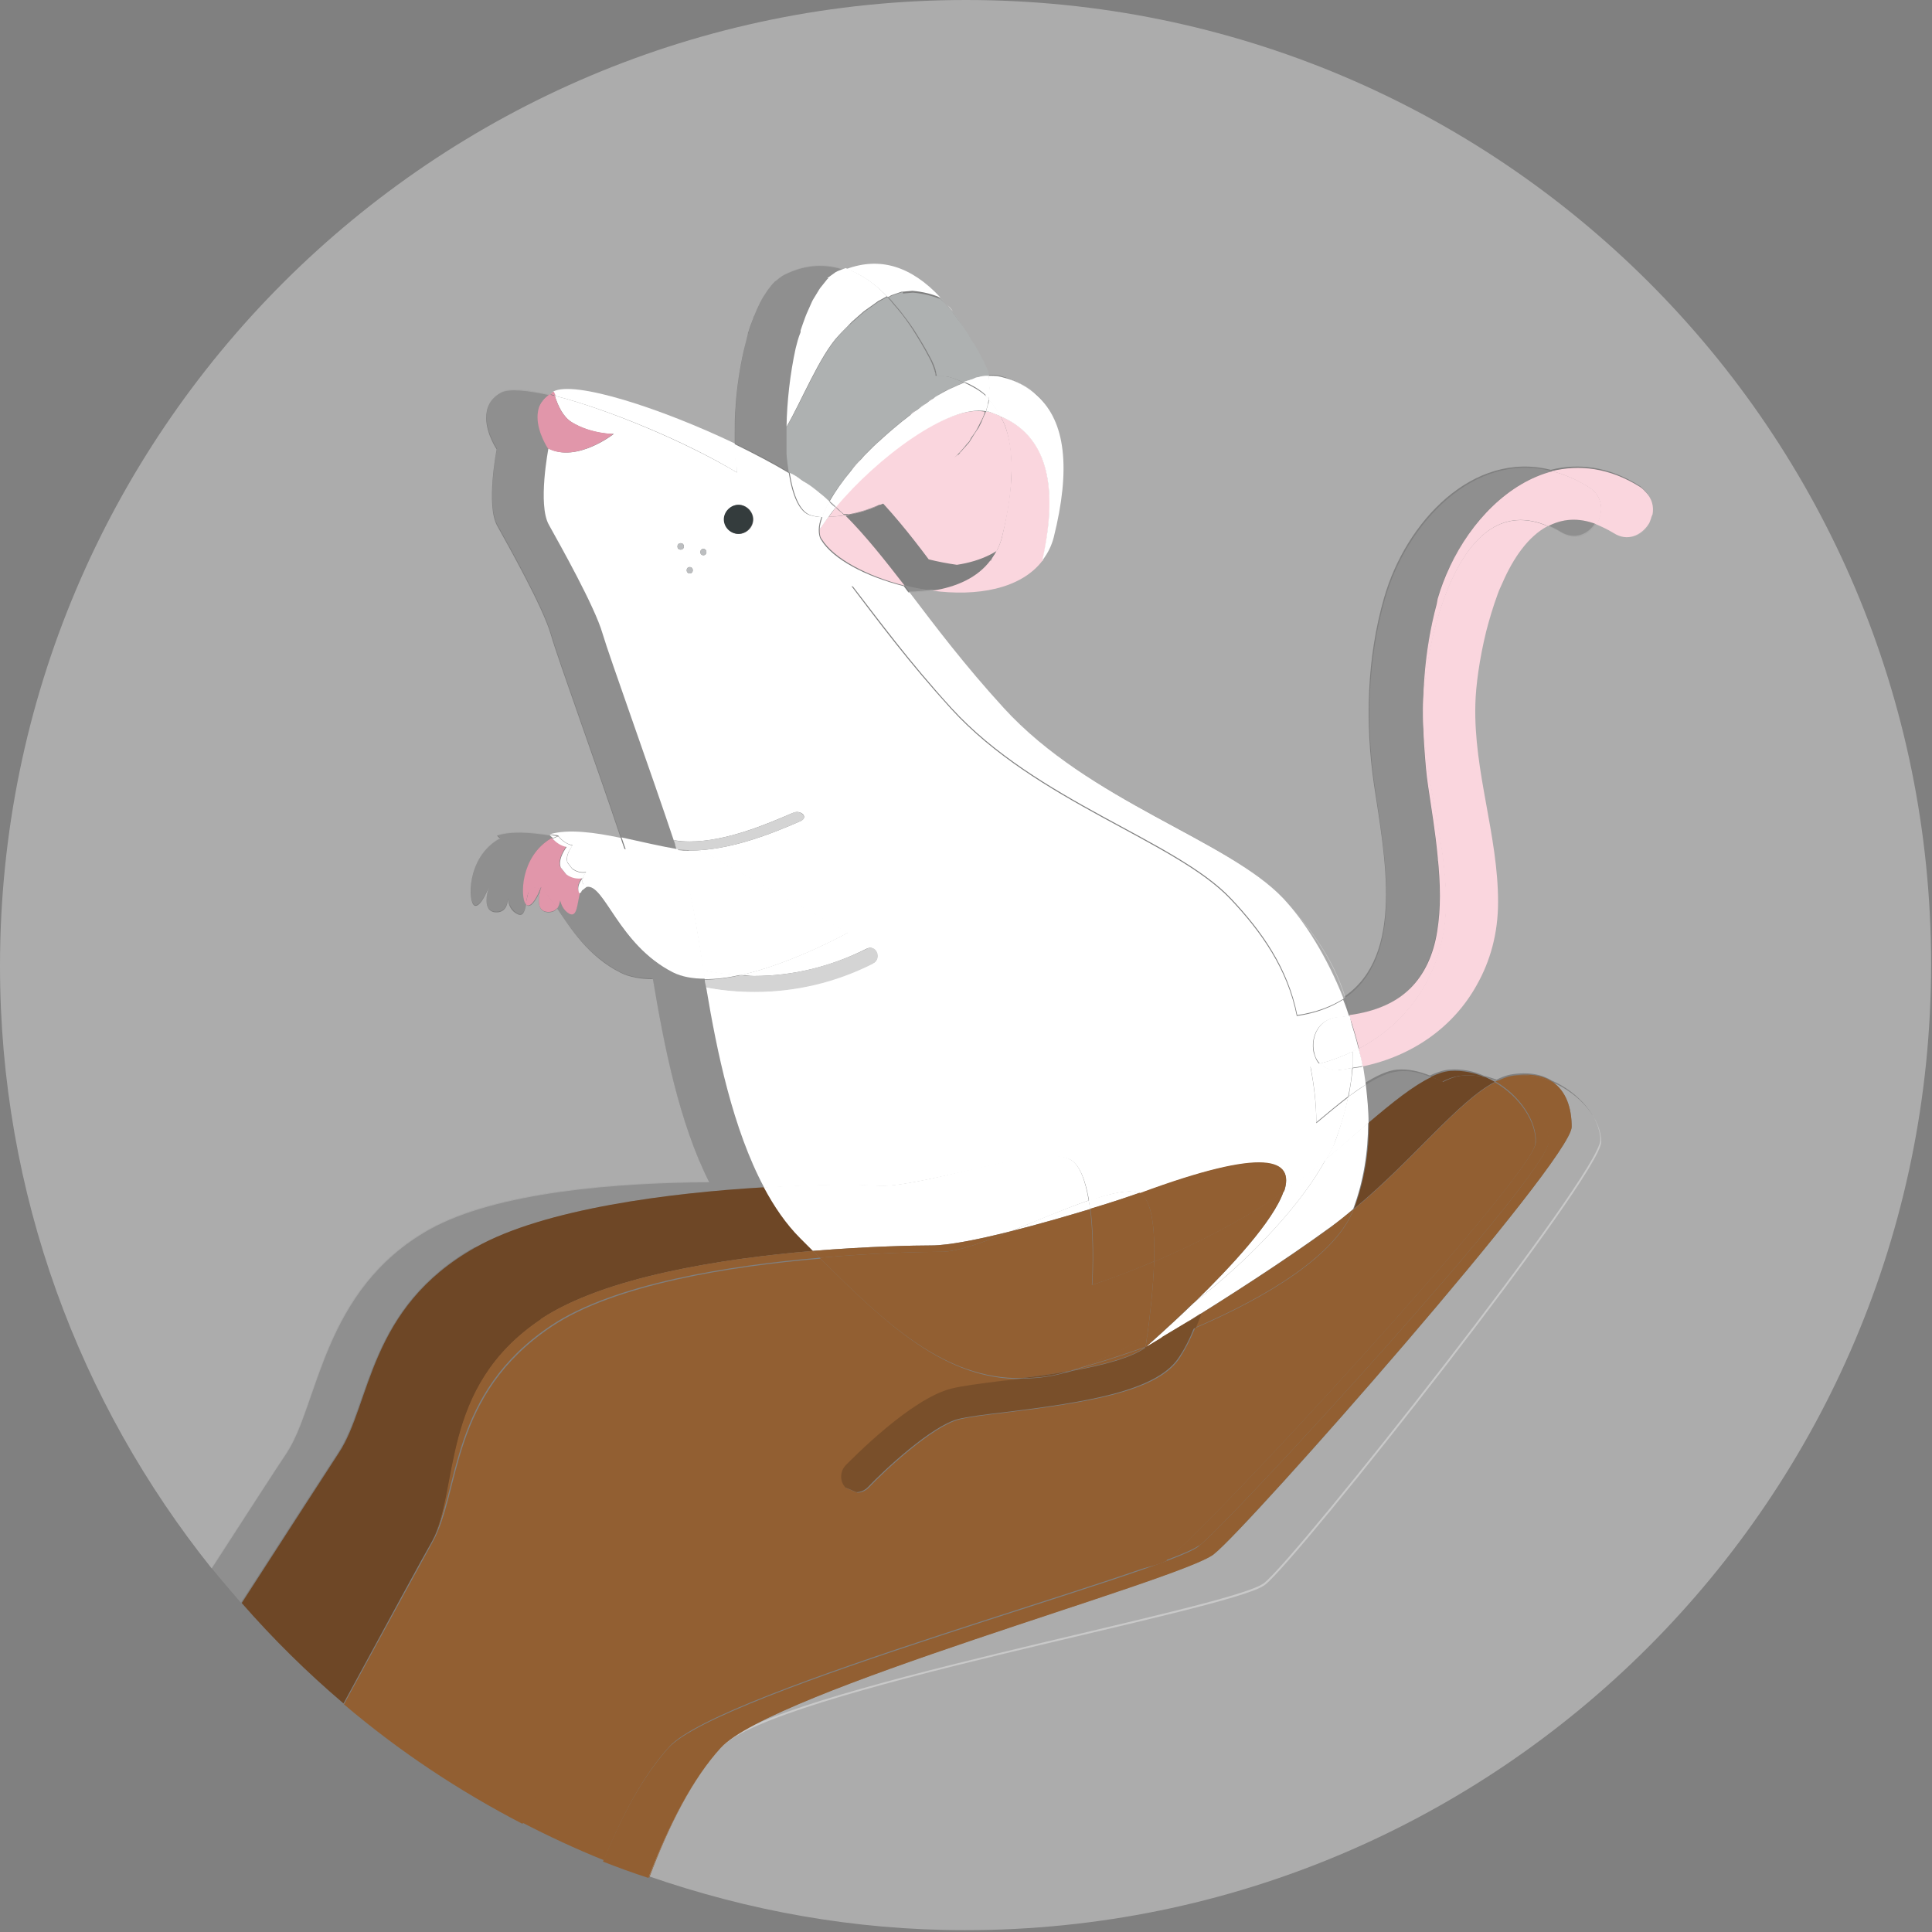 <?xml version="1.0" encoding="UTF-8"?><svg id="b" xmlns="http://www.w3.org/2000/svg" viewBox="0 0 42.52 42.52"><rect x="0" y="0" width="42.52" height="42.52" fill="#808080" stroke="none"/><g id="c"><path d="M36.37,11.32s-.02.05-.03.08c0-.03.02-.05.03-.08Z" style="fill:#fff; opacity:.35;"/><path d="M36.11,10.72c.05.03.09.08.13.12-.04-.04-.07-.08-.13-.12-.68-.43-1.35-.5-1.95-.35t0,0c.6-.15,1.27-.08,1.95.35Z" style="fill:#fff; opacity:.35;"/><path d="M32.96,13.08c-.1.26-.18.54-.25.81.07-.27.15-.54.25-.81Z" style="fill:#fff; opacity:.35;"/><path d="M29.61,21.95c-.26-.85-.78-1.55-1.38-2.18.48.51.97,1.3,1.33,2.21.01,0,.03-.02.05-.03Z" style="fill:#fff; opacity:.35;"/><path d="M35.52,11.73c-.13-.08-.26-.15-.38-.19h0c.12.05.25.11.38.19.31.2.61.05.77-.19-.15.24-.45.39-.77.19Z" style="fill:#fff; opacity:.35;"/><path d="M29.99,23.47h0c1.1-.23,2-.87,2.51-1.79-.51.92-1.41,1.56-2.51,1.79Z" style="fill:#fff; opacity:.35;"/><path d="M33.07,12.82c.24-.55.57-1.02.99-1.24h0c-.42.22-.75.69-.99,1.24Z" style="fill:#fff; opacity:.35;"/><path d="M34.59,24.8c0,.73-7.14,8.84-7.87,9.4-.73.57-9.73,3.02-10.85,4.26,1.12-1.24,11.24-3.01,11.97-3.58.73-.57,7.4-9.02,7.4-9.75,0-.5-.46-1.05-1.07-1.31.3.2.42.56.42.99Z" style="fill:#fff; opacity:.35;"/><path d="M21.26,0C9.52,0,0,9.52,0,21.26c0,5.02,1.75,9.62,4.66,13.26.86-1.33,1.48-2.29,1.65-2.54.71-1.08.78-3.59,3.14-4.92,1.49-.83,4.15-1.03,6.16-1.04-.67-1.32-1-3.04-1.24-4.47-.26,0-.51-.04-.71-.14-.72-.36-1.11-.99-1.4-1.42-.04.06-.1.09-.2.09-.29-.02-.19-.4-.16-.51,0,0,0,0,0,0-.04.11-.18.42-.3.36,0,0-.01-.02-.02-.03-.03.16-.07.28-.19.22-.15-.07-.2-.21-.21-.33-.01.14-.07.3-.27.29-.34-.02-.15-.56-.15-.56,0,0-.18.48-.32.41-.14-.07-.18-1.06.55-1.47,0,0,.01,0,.02,0-.02-.02-.05-.04-.07-.07.31-.1.73-.07,1.17,0,.41-.12.98-.04,1.56.08-.54-1.62-1.41-4.01-1.55-4.51-.17-.59-.93-1.94-1.18-2.39-.25-.45-.01-1.68-.01-1.68,0,0-.23-.34-.23-.69,0-.21.07-.42.33-.56,0,0,0,0,0,0,.18-.09.57-.05,1.07.06.03-.02.04-.04.07-.06.46-.26,2.39.37,4,1.14,0-.02,0-.05,0-.07,0-.06,0-.11,0-.17,0-.2,0-.4.02-.6,0-.01,0-.02,0-.03,0,0,0,0,0,0,.03-.4.09-.81.18-1.2,0,0,0,0,0,0,.03-.12.06-.24.09-.36,0-.01,0-.03.01-.04.03-.11.07-.21.11-.31,0-.02.01-.03.02-.05.04-.1.08-.19.12-.27,0-.02.02-.03.02-.04.04-.08.09-.16.14-.23,0-.01.02-.02.02-.03.05-.07.1-.13.16-.19,0,0,.01,0,.02-.01.06-.05.12-.1.18-.13.48-.24.93-.25,1.37-.09.73-.27,1.42-.07,2.07.63,0,0,0,0,.01,0,.04.04.07.09.11.13.05.05.09.1.14.16.02.02.04.04.05.06.08.1.16.21.23.33.13.19.25.4.37.63l.11.26v.03s.01.01.02.02c0,0,0,0,0,0,0,0,0,0,0,0,0,0,0,0,0,.01,0,0,0,0,0,0,0,0,0,0,0,.01,0,0,0,0,0,0,0,0,0,0,0,.01,0,0,0,0,0,0,0,0,0,0,0,.01.02,0,.03,0,.05,0,.09,0,.17,0,.25.03.31.09.57.22.78.41.61.57.73,1.6.36,3.12-.05.19-.13.34-.23.48,0,.01-.01.03-.02.04,0,0,0-.01,0-.02-.48.64-1.45.79-2.43.67-.16.02-.33.04-.51.04.57.75,1.21,1.6,2.07,2.54,1.88,2.06,4.93,2.9,6.15,4.19.6.64,1.12,1.34,1.38,2.18,1.32-.91.89-3.06.65-4.65-.2-1.36-.16-2.8.22-4.12.48-1.68,1.96-3.25,3.67-2.82.6-.15,1.27-.08,1.95.35.05.03.09.08.13.12.13.14.17.31.14.48,0,.03-.02.05-.03.08-.02.05-.03.1-.06.14-.15.24-.45.39-.77.19-.13-.08-.26-.15-.38-.19-.15.24-.45.39-.77.19-.11-.07-.21-.11-.3-.15-.42.22-.75.69-.99,1.24-.04.08-.07.17-.11.26-.1.26-.18.54-.25.81-.15.61-.23,1.21-.24,1.61-.04,1.48.5,2.88.5,4.35,0,.69-.18,1.3-.47,1.83-.51.92-1.41,1.56-2.51,1.79.03.13.05.27.06.4.26-.16.5-.28.72-.3.25-.02.49.04.72.13.15-.07.3-.12.43-.13.27-.02.53.03.77.14.09.02.18.05.27.08.1-.05.2-.09.3-.11.4-.07.7,0,.91.13.6.26,1.07.82,1.07,1.31,0,.73-6.67,9.18-7.4,9.75-.73.57-10.85,2.35-11.97,3.58-.62.68-1.12,1.68-1.58,2.87,2.19.76,4.52,1.19,6.97,1.19,11.74,0,21.26-9.52,21.26-21.26S33,0,21.26,0Z" style="fill:#fff; opacity:.35;"/><polygon points="29.7 22.34 29.7 22.34 29.69 22.34 29.69 22.34 29.7 22.34" style="fill:#fff; opacity:.35;"/><polygon points="29.7 22.34 29.7 22.34 29.69 22.34 29.69 22.34 29.7 22.34" style="opacity:.17;"/><path d="M31.01,21.77c.34-.33.52-.77.61-1.27.04-.25.06-.51.06-.78,0-.28-.02-.58-.05-.87-.05-.54-.14-1.07-.21-1.55-.04-.26-.06-.53-.08-.8-.08-1.08,0-2.17.27-3.21.01-.04.01-.08.02-.11.07-.24.16-.48.27-.71.47-1,1.28-1.85,2.25-2.1-1.71-.44-3.19,1.14-3.67,2.82-.38,1.33-.42,2.76-.22,4.12.23,1.59.66,3.74-.65,4.65.04.12.06.26.09.39.58-.08,1.02-.28,1.32-.57Z" style="fill:#fff; opacity:.35;"/><path d="M31.01,21.77c.34-.33.52-.77.61-1.27.04-.25.06-.51.06-.78,0-.28-.02-.58-.05-.87-.05-.54-.14-1.07-.21-1.55-.04-.26-.06-.53-.08-.8-.08-1.08,0-2.17.27-3.21.01-.04.01-.08.02-.11.07-.24.16-.48.27-.71.47-1,1.28-1.85,2.25-2.1-1.71-.44-3.19,1.14-3.67,2.82-.38,1.33-.42,2.76-.22,4.12.23,1.59.66,3.74-.65,4.65.04.12.06.26.09.39.58-.08,1.02-.28,1.32-.57Z" style="opacity:.17;"/><path d="M31.01,21.77c-.3.29-.73.49-1.32.57h0c.58-.08,1.02-.28,1.32-.57Z" style="fill:#fff; opacity:.35;"/><path d="M31.01,21.77c-.3.29-.73.49-1.32.57h0c.58-.08,1.02-.28,1.32-.57Z" style="opacity:.17;"/><path d="M17.33,9.99s0,0,0-.01c0-.09,0-.19,0-.29,0-.08,0-.16,0-.25,0,0,0-.01,0-.02,0,0,0-.02,0-.02,0,0,0,0,0,0,.01-.56.08-1.16.2-1.71h0c.03-.13.06-.25.09-.37v-.04c.04-.11.08-.21.12-.31l.02-.05c.04-.1.08-.19.12-.27l.02-.04.14-.23.02-.03.16-.18h.02s.18-.14.18-.14c.07-.04.15-.06.22-.09-.44-.16-.89-.15-1.37.09-.06.03-.12.08-.18.13,0,0-.01,0-.02.01-.05.05-.11.12-.16.19,0,.01-.02.02-.02.03-.05.07-.09.15-.14.23,0,.01-.02.03-.02.04-.04.09-.08.18-.12.27,0,.02-.01.03-.02.05-.04.1-.07.2-.11.31,0,.01,0,.03-.01.04-.03.12-.07.24-.09.36,0,0,0,0,0,0-.09.38-.15.79-.18,1.2,0,0,0,0,0,0,0,.01,0,.02,0,.03-.02.2-.02.4-.02.6,0,.06,0,.11,0,.17,0,.02,0,.05,0,.07.44.21.85.42,1.2.64-.02-.13-.04-.26-.05-.41Z" style="fill:#fff; opacity:.35;"/><path d="M17.33,9.99s0,0,0-.01c0-.09,0-.19,0-.29,0-.08,0-.16,0-.25,0,0,0-.01,0-.02,0,0,0-.02,0-.02,0,0,0,0,0,0,.01-.56.08-1.16.2-1.71h0c.03-.13.06-.25.09-.37v-.04c.04-.11.08-.21.12-.31l.02-.05c.04-.1.08-.19.12-.27l.02-.04.14-.23.02-.03.16-.18h.02s.18-.14.18-.14c.07-.04.15-.06.22-.09-.44-.16-.89-.15-1.37.09-.06.03-.12.08-.18.13,0,0-.01,0-.02.01-.05.05-.11.12-.16.19,0,.01-.02.02-.02.03-.05.07-.09.15-.14.23,0,.01-.02.03-.02.04-.04.09-.08.18-.12.27,0,.02-.01.03-.02.05-.04.1-.07.2-.11.31,0,.01,0,.03-.01.04-.03.12-.07.24-.09.36,0,0,0,0,0,0-.09.38-.15.79-.18,1.2,0,0,0,0,0,0,0,.01,0,.02,0,.03-.02.2-.02.4-.02.6,0,.06,0,.11,0,.17,0,.02,0,.05,0,.07.44.21.85.42,1.2.64-.02-.13-.04-.26-.05-.41Z" style="opacity:.17;"/><path d="M29.69,22.34s0,0,0,0c-.03-.13-.05-.27-.09-.39-.01,0-.03.02-.05.03.05.12.09.24.13.36Z" style="fill:#fff; opacity:.35;"/><path d="M29.69,22.34s0,0,0,0c-.03-.13-.05-.27-.09-.39-.01,0-.03.02-.05.03.05.12.09.24.13.36Z" style="opacity:.17;"/><path d="M34.06,11.58h0c.31-.16.66-.2,1.07-.04h0c-.41-.16-.77-.12-1.07.04Z" style="fill:#fff; opacity:.35;"/><path d="M34.06,11.58h0c.31-.16.66-.2,1.07-.04h0c-.41-.16-.77-.12-1.07.04Z" style="opacity:.17;"/><path d="M34.06,11.58c.1.04.2.09.3.15.31.2.61.05.77-.19-.41-.16-.77-.12-1.07.04Z" style="fill:#fff; opacity:.35;"/><path d="M34.06,11.58c.1.04.2.09.3.15.31.2.61.05.77-.19-.41-.16-.77-.12-1.07.04Z" style="opacity:.17;"/><path d="M31.9,12.47c.47-1,1.28-1.85,2.26-2.1t0,0c-.97.25-1.79,1.1-2.25,2.1Z" style="fill:#fff; opacity:.35;"/><path d="M31.9,12.47c.47-1,1.28-1.85,2.26-2.1t0,0c-.97.25-1.79,1.1-2.25,2.1Z" style="opacity:.17;"/><path d="M31.63,18.86c.03.29.05.58.05.87,0-.28-.02-.58-.05-.87Z" style="fill:#fff; opacity:.35;"/><path d="M31.63,18.86c.03.29.05.58.05.87,0-.28-.02-.58-.05-.87Z" style="opacity:.17;"/><path d="M30.12,24.71c.52-.45.97-.82,1.38-1-.23-.09-.47-.16-.72-.13-.22.02-.46.13-.72.3.04.28.06.56.06.84Z" style="fill:#fff; opacity:.35;"/><path d="M30.12,24.71c.52-.45.97-.82,1.38-1-.23-.09-.47-.16-.72-.13-.22.02-.46.13-.72.3.04.28.06.56.06.84Z" style="opacity:.17;"/><path d="M31.61,13.3c-.28,1.04-.35,2.14-.27,3.21-.08-1.08,0-2.17.27-3.21Z" style="fill:#fff; opacity:.35;"/><path d="M31.61,13.3c-.28,1.04-.35,2.14-.27,3.21-.08-1.08,0-2.17.27-3.21Z" style="opacity:.17;"/><path d="M20.02,13.04c.17,0,.34-.01.51-.04-.21-.03-.42-.06-.62-.12.04.05.08.1.12.16Z" style="fill:#fff; opacity:.35;"/><path d="M20.02,13.04c.17,0,.34-.01.51-.04-.21-.03-.42-.06-.62-.12.04.05.08.1.12.16Z" style="opacity:.17;"/><path d="M10.47,27.45c1.51-.85,4.29-1.2,6.35-1.32-.69-1.29-1.03-2.98-1.28-4.42,0-.06-.02-.11-.03-.17-.26,0-.51-.04-.71-.14-1.2-.61-1.51-1.96-1.9-1.88l-.13.1c-.07.25-.06.58-.24.48-.15-.07-.2-.21-.21-.33,0,.07-.03.15-.07.2.29.43.68,1.05,1.4,1.42.2.1.44.14.71.14.24,1.43.57,3.14,1.24,4.47-2.02.01-4.68.21-6.16,1.04-2.37,1.33-2.43,3.84-3.14,4.92-.16.25-.79,1.21-1.65,2.54.21.26.43.51.65.77,1.11-1.72,1.95-3.02,2.14-3.31.71-1.08.65-3.19,3.01-4.52Z" style="fill:#fff; opacity:.35;"/><path d="M10.47,27.45c1.51-.85,4.29-1.2,6.35-1.32-.69-1.29-1.03-2.98-1.28-4.42,0-.06-.02-.11-.03-.17-.26,0-.51-.04-.71-.14-1.2-.61-1.51-1.96-1.9-1.88l-.13.1c-.07.25-.06.58-.24.48-.15-.07-.2-.21-.21-.33,0,.07-.03.15-.07.2.29.43.68,1.05,1.4,1.42.2.1.44.14.71.14.24,1.43.57,3.14,1.24,4.47-2.02.01-4.68.21-6.16,1.04-2.37,1.33-2.43,3.84-3.14,4.92-.16.25-.79,1.21-1.65,2.54.21.26.43.51.65.77,1.11-1.72,1.95-3.02,2.14-3.31.71-1.08.65-3.19,3.01-4.52Z" style="opacity:.17;"/><path d="M11.89,19.56s0,0,0,0c0-.02.01-.05.01-.05,0,0-.01.03-.02.05Z" style="fill:#fff; opacity:.35;"/><path d="M11.89,19.56s0,0,0,0c0-.02.01-.05.01-.05,0,0-.01.03-.02.05Z" style="opacity:.17;"/><path d="M32.96,23.79c-.09-.03-.18-.06-.27-.08.07.03.14.07.2.1.02-.01.04-.01.06-.02Z" style="fill:#fff; opacity:.35;"/><path d="M32.96,23.79c-.09-.03-.18-.06-.27-.08.07.03.14.07.2.1.02-.01.04-.01.06-.02Z" style="opacity:.17;"/><path d="M12.14,18.45h.02s-.05-.05-.07-.08c0,0,.02,0,.02,0-.44-.07-.86-.1-1.17,0,.02.03.05.04.07.07,0,0-.01,0-.02,0-.72.41-.68,1.39-.55,1.47.14.07.32-.41.32-.41,0,0-.19.55.15.56.2.01.25-.15.27-.29.02.11.07.25.21.33.12.06.16-.06.19-.22-.12-.16-.12-1.05.56-1.44Z" style="fill:#fff; opacity:.35;"/><path d="M12.14,18.45h.02s-.05-.05-.07-.08c0,0,.02,0,.02,0-.44-.07-.86-.1-1.17,0,.02.03.05.04.07.07,0,0-.01,0-.02,0-.72.41-.68,1.39-.55,1.47.14.07.32-.41.32-.41,0,0-.19.55.15.56.2.01.25-.15.27-.29.02.11.07.25.21.33.12.06.16-.06.19-.22-.12-.16-.12-1.05.56-1.44Z" style="opacity:.17;"/><path d="M14.88,18.63s0-.03-.01-.04c-.54-1.62-1.45-4.14-1.6-4.65-.17-.59-.93-1.94-1.18-2.39-.25-.45-.01-1.68-.01-1.68,0,0-.23-.34-.23-.69,0-.07,0-.14.03-.21.03-.11.11-.21.23-.29-.49-.11-.89-.16-1.07-.06,0,0,0,0,0,0-.25.14-.33.35-.33.56,0,.35.23.69.23.69,0,0-.24,1.23.01,1.68.25.45,1.01,1.8,1.18,2.39.14.5,1.01,2.89,1.55,4.51.45.09.89.2,1.24.26,0-.03-.02-.05-.02-.08Z" style="fill:#fff; opacity:.35;"/><path d="M14.88,18.63s0-.03-.01-.04c-.54-1.62-1.45-4.14-1.6-4.65-.17-.59-.93-1.94-1.18-2.39-.25-.45-.01-1.68-.01-1.68,0,0-.23-.34-.23-.69,0-.07,0-.14.03-.21.03-.11.11-.21.23-.29-.49-.11-.89-.16-1.07-.06,0,0,0,0,0,0-.25.14-.33.35-.33.56,0,.35.23.69.23.69,0,0-.24,1.23.01,1.68.25.45,1.01,1.8,1.18,2.39.14.5,1.01,2.89,1.55,4.51.45.09.89.2,1.24.26,0-.03-.02-.05-.02-.08Z" style="opacity:.17;"/><path d="M32.11,23.68c.2-.03.39-.01.58.03-.24-.1-.5-.16-.77-.14-.14.01-.28.06-.43.13.08.03.17.06.25.11.12-.07.25-.11.36-.13Z" style="fill:#6e4726;"/><path d="M11.91,29.03c1.4-.93,3.99-1.33,5.99-1.5-.09-.09-.18-.18-.28-.28-.31-.31-.57-.7-.8-1.12-2.07.12-4.84.47-6.35,1.32-2.37,1.33-2.3,3.44-3.01,4.52-.19.29-1.03,1.59-2.14,3.31.69.79,1.44,1.53,2.24,2.21,1.01-1.86,1.77-3.26,1.95-3.57.63-1.13.15-3.38,2.41-4.89Z" style="fill:#6e4726;"/><polygon points="25.21 29.66 25.21 29.65 25.21 29.65 25.21 29.66" style="fill:#6e4726;"/><path d="M29.79,26.61c1.32-1.09,2.3-2.38,3.11-2.8-.07-.04-.13-.07-.2-.1-.19-.04-.39-.06-.58-.03-.12.02-.24.07-.36.13-.08-.05-.17-.07-.25-.11-.4.19-.86.56-1.38,1,0,.64-.1,1.29-.33,1.9Z" style="fill:#6e4726;"/><path d="M19.58,6.52l.03-.02.23-.08h.02s.22-.02.22-.02c.23.02.43.07.62.15-.65-.7-1.34-.9-2.07-.63.31.11.61.31.91.62l.04-.02Z" style="fill:#fff;"/><path d="M20.83,6.69c.05.05.09.11.14.16-.04-.06-.09-.11-.14-.16Z" style="fill:#fff;"/><path d="M18.23,6.14h-.02s-.16.2-.16.2l-.02.03-.14.23-.02.04c-.04.09-.08.18-.12.27l-.02.05c-.04.1-.07.2-.11.31v.04c-.05.12-.08.24-.11.36h0c-.12.55-.19,1.16-.2,1.72.31-.52.73-1.57,1.15-2.01h0c.09-.1.18-.18.26-.27l.03-.03.25-.22.04-.03.24-.17.04-.03.2-.11c-.29-.31-.6-.5-.91-.62-.07.03-.15.05-.22.09l-.18.13Z" style="fill:#fff;"/><path d="M17.32,9.69c0-.08,0-.16,0-.25,0,.09,0,.17,0,.25Z" style="fill:#fff;"/><path d="M17.73,10.63s-.08-.05-.11-.07c.04.02.08.05.11.07Z" style="fill:#fff;"/><path d="M17.38,10.4c-.02-.13-.04-.27-.05-.41,0,.15.03.28.05.41,0,0,.01,0,.01,0,0,0,0,0-.01,0Z" style="fill:#fff;"/><path d="M34.16,10.37c.26.07.53.18.8.35.33.2.33.57.17.82.12.05.25.11.38.19.31.2.61.05.77-.19.03-.04.04-.09.06-.14,0-.03.02-.05.03-.08.03-.17-.01-.34-.14-.48-.04-.04-.07-.08-.13-.12-.68-.43-1.35-.5-1.95-.35Z" style="fill:#fad6de;"/><path d="M34.06,11.58c-1.97-.85-2.7,2.58-2.74,3.92-.04,1.48.5,2.88.5,4.35,0,1.46-.76,2.62-1.92,3.23.03.13.06.26.09.39,1.1-.23,2-.87,2.51-1.79.3-.53.47-1.14.47-1.83,0-1.47-.54-2.87-.5-4.35.01-.41.09-1,.24-1.61.07-.27.15-.54.25-.81.03-.09.07-.17.11-.26.24-.55.57-1.02.99-1.24Z" style="fill:#fad6de;"/><path d="M29.7,22.37c.08.23.15.47.21.71,1.16-.61,1.92-1.77,1.92-3.23,0-1.47-.54-2.87-.5-4.35.04-1.35.77-4.78,2.74-3.92.31-.16.66-.2,1.07-.04.16-.25.15-.62-.17-.82-.27-.17-.54-.28-.8-.35-.97.25-1.79,1.1-2.26,2.1-.11.23-.2.47-.27.71-.01.04-.01.07-.02.11-.28,1.04-.35,2.14-.27,3.21.02.27.04.54.08.8.07.48.16,1.01.21,1.55.03.29.05.58.05.87,0,.27-.02.53-.06.78-.08.5-.27.94-.61,1.27-.3.29-.73.49-1.32.57,0,0,0,.02,0,.02Z" style="fill:#fad6de;"/><path d="M29.69,22.34s0,.02,0,.02c0,0,0-.02,0-.02,0,0,0,0,0,0Z" style="fill:#fad6de;"/><path d="M21.02,6.92s-.04-.04-.05-.06c.1.12.19.25.29.4-.08-.12-.15-.23-.23-.33Z" style="fill:#aeb1b1;"/><path d="M21.76,8.27s0,0,0-.01c0,0,0,0,0,0,0,0,0,0,0-.01,0,0,0,0,0,0,0,0,0,0,0-.01,0,0,0,0,0,0,0,0,0,0,0-.01,0,0,0,0,0,0,0,0,0,0,0,0,0,0,0-.01,0-.02,0,.03,0,.06.02.1,0,0,0,0,0,0Z" style="fill:#aeb1b1;"/><path d="M20.72,6.56s0,0-.01,0c.04.04.08.09.12.13-.04-.04-.07-.09-.11-.13Z" style="fill:#aeb1b1;"/><path d="M17.32,9.4s0,.02,0,.02c0,0,0,.01,0,.02,0-.01,0-.03,0-.04,0,0,0,0,0,0Z" style="fill:#aeb1b1;"/><path d="M17.33,9.98s0,0,0,.01c0-.1,0-.2,0-.3,0,.1,0,.2,0,.29Z" style="fill:#aeb1b1;"/><path d="M19.87,6.43h-.02s-.23.08-.23.08l-.03.02-.04.02s.01,0,.01.01c0,0,0,0,.01,0,.04.04.08.09.12.14.04.05.08.09.12.14.1.13.2.26.3.41.12.19.25.4.37.63.05.09.08.17.11.26,0,.01,0,.02.01.04,0,.03.01.06.02.1.02,0,.04,0,.06,0,.09,0,.17,0,.25.03.11.03.21.08.31.12.07-.03.13-.05.19-.06.04-.01.08-.03.12-.04.07-.02.13-.02.19-.03.01,0,.02,0,.03,0,0-.03,0-.06-.02-.1v-.03s-.12-.26-.12-.26c-.12-.23-.25-.44-.37-.63-.09-.14-.19-.27-.29-.4-.04-.06-.09-.11-.14-.16-.04-.05-.08-.09-.12-.13-.19-.08-.39-.13-.62-.15l-.22.02Z" style="fill:#aeb1b1;"/><path d="M17.39,10.41c.08.05.15.1.23.14.04.02.08.05.11.07.1.07.2.14.29.21.08.06.15.13.23.2.12-.21.29-.44.48-.68,0,0,0,0,0,0,.07-.08.14-.16.22-.25.02-.02.04-.05.06-.07.07-.07.14-.14.21-.21.03-.03.07-.07.11-.1.06-.06.13-.12.2-.18.05-.04.09-.08.14-.12.06-.05.12-.1.18-.15.06-.04.11-.09.17-.13.06-.04.11-.09.17-.13.06-.04.12-.09.18-.13.05-.04.11-.07.16-.11.07-.04.13-.08.19-.12.05-.03.1-.06.15-.08.07-.03.13-.06.2-.09.05-.02.09-.04.14-.06,0,0,0,0,0,0-.1-.04-.19-.09-.31-.12-.08-.02-.16-.03-.25-.03-.02,0-.04,0-.06,0,0-.03,0-.06-.02-.1,0-.01,0-.02-.01-.04-.03-.09-.06-.17-.11-.26-.12-.23-.25-.44-.37-.63-.1-.15-.2-.29-.3-.41-.04-.05-.08-.09-.12-.14-.04-.05-.08-.1-.12-.14,0,0,0,0-.01,0,0,0-.01,0-.01-.01l-.2.11-.04.03-.24.17-.04.03-.25.22-.03.03c-.09.08-.18.17-.26.26h0c-.42.45-.84,1.5-1.15,2.01,0,.01,0,.03,0,.04,0,.09,0,.17,0,.25,0,.1,0,.2,0,.3.01.14.03.28.05.41,0,0,0,0,.01,0Z" style="fill:#aeb1b1;"/><path d="M29.67,24.14c.13-.1.26-.19.39-.27-.02-.14-.04-.27-.06-.4-.07.02-.15.03-.23.04-.02.2-.05.41-.09.63Z" style="fill:#fff;"/><path d="M20.94,15.58c1.88,2.06,4.93,2.9,6.15,4.19.69.73,1.26,1.55,1.46,2.57.42-.06.75-.19,1.02-.36-.36-.91-.85-1.7-1.33-2.21-1.22-1.29-4.27-2.13-6.15-4.19-.86-.94-1.5-1.79-2.07-2.54-.42,0-.85-.05-1.27-.16.6.78,1.27,1.69,2.19,2.7Z" style="fill:#fff;"/><path d="M29.46,23.55c-.15.01-.26-.03-.35-.1-.02-.02-.05-.03-.07-.05-.07.02-.13.04-.2.06.08.41.13.82.13,1.24.25-.21.48-.4.7-.57.05-.22.08-.43.09-.63-.1.02-.2.04-.31.05Z" style="fill:#fff;"/><path d="M29.76,23.5h0c.08-.01.15-.02.23-.04h0c-.07.02-.15.03-.23.04Z" style="fill:#fff;"/><path d="M29.11,23.45c.09.07.2.11.35.1.11,0,.2-.03.31-.05h0c-.1.02-.2.04-.31.05-.15.01-.26-.03-.35-.1Z" style="fill:#fff;"/><path d="M12.17,8.62h0s.03.06.04.09c1.18.3,2.89,1.01,4.01,1.69,0-.04,0-.08-.01-.12,0-.06-.02-.11-.02-.17-.01-.11-.01-.23-.02-.35-1.61-.77-3.54-1.4-4-1.14-.03.02-.05.04-.07.06h0s.04-.04.07-.06Z" style="fill:#fff;"/><path d="M29.38,25.13c-.04.11-.13.25-.19.38.33-.27.64-.55.93-.8,0-.28-.03-.56-.06-.84-.12.08-.25.17-.39.27-.07.31-.16.64-.29.99Z" style="fill:#fff;"/><path d="M29.46,22.38c.08,0,.16-.02.24-.03h0c-.08.01-.15.03-.24.03-.44.03-.61.45-.54.77-.07-.33.1-.74.54-.77Z" style="fill:#fff;"/><path d="M16.21,10.28s0,.08.01.12c-1.12-.67-2.83-1.39-4.01-1.69.07.22.18.46.37.58.43.27.93.26.93.26,0,0-.81.64-1.44.32,0,0-.23-.34-.23-.69,0,.35.23.69.23.69,0,0-.24,1.24.01,1.68.25.45,1.01,1.8,1.18,2.39.15.51,1.06,3.03,1.6,4.65-.01-.03-.02-.06-.03-.1.11.02.23.03.35.03.8,0,1.69-.38,2.27-.63.03-.01.06-.02.09-.02.14,0,.23.13.08.2-.66.29-1.57.65-2.45.65-.09,0-.18,0-.27-.01,0-.02-.02-.05-.02-.07,0,.03.02.05.02.08.23.04.42.05.54.01l3.21,1.8s-1.2.67-2.35.93c.1,0,.19.02.29.02.85,0,1.69-.2,2.48-.6.03-.01.05-.02.08-.02.16,0,.23.26.06.34-.83.41-1.71.62-2.6.62-.36,0-.72-.03-1.07-.1.24,1.44.59,3.13,1.28,4.42,1.17-.07,2.11-.07,2.46-.04.43.03,1.19-.15,1.96-.32.98-.23,1.98-.45,2.33-.25.21.13.33.49.4.9.49-.17.91-.27,1.11-.16,2.77-1.03,3.42-.76,3.18-.04.33-.23.64-.47.93-.71.07-.13.15-.26.19-.38.13-.35.23-.68.29-.99-.22.17-.45.36-.7.57,0-.42-.05-.83-.13-1.24.07-.01.13-.04.2-.06-.07-.07-.1-.16-.13-.26-.07-.33.1-.74.54-.77.08,0,.16-.02.24-.03-.04-.12-.08-.24-.13-.36-.27.17-.6.3-1.02.36-.2-1.02-.77-1.84-1.46-2.57-1.22-1.29-4.27-2.13-6.15-4.19-.92-1.01-1.59-1.91-2.19-2.7.41.1.85.16,1.27.16-.04-.05-.08-.11-.12-.16-.83-.21-1.56-.59-1.82-1.02-.04-.06-.05-.14-.05-.22h0c0-.08.02-.18.06-.28-.09,0-.17-.02-.25-.04-.24-.07-.39-.43-.47-.93-.35-.21-.77-.43-1.2-.64,0,.12,0,.24.02.35,0,.06.01.11.02.17ZM15.05,12.03c0,.09-.14.09-.14,0h0c0-.1.14-.1.14-.01h0ZM15.18,12.62c-.09,0-.09-.14,0-.14s.09.14,0,.14ZM15.48,12.22c-.09,0-.09-.14,0-.14s.09.14,0,.14ZM16.58,11.43c0,.18-.15.32-.32.32s-.32-.15-.32-.32.15-.32.32-.32.32.15.32.32Z" style="fill:#fff;"/><path d="M11.87,8.98c.03-.11.11-.21.23-.29h0c-.11.09-.19.18-.23.29Z" style="fill:#fff;"/><path d="M25.07,26.26c-.2-.1-.62,0-1.11.16.01.06.02.12.03.19.48-.15.88-.28,1.08-.35Z" style="fill:#fff;"/><path d="M29.18,25.51c-.5.94-1.61,2.16-2.88,3.14-.59.57-1.08.99-1.09,1.01,0,0,0,0,0,0,0,0,0,0,0,0,0,0,.03-.02.05-.03.02-.01.02-.01.06-.04.06-.03.14-.08.23-.14.02-.01.02-.01.04-.03.11-.07.25-.15.4-.24.05-.03.1-.06.15-.09.84-.52,2.08-1.31,3.15-2.09.17-.12.33-.25.49-.39.23-.61.33-1.26.33-1.9-.29.25-.6.52-.93.8Z" style="fill:#fff;"/><path d="M26.3,28.65c1.28-.99,2.38-2.2,2.88-3.14-.29.24-.6.48-.93.71-.22.65-1.17,1.67-1.95,2.43Z" style="fill:#fff;"/><path d="M23.99,26.61c0-.07-.02-.12-.03-.19-.53.18-1.14.44-1.72.68.6-.15,1.22-.33,1.75-.49Z" style="fill:#fff;"/><path d="M22.24,27.1c.58-.23,1.2-.5,1.72-.68-.07-.42-.19-.78-.4-.9-.35-.21-1.35.02-2.33.25-.77.18-1.53.36-1.96.32-.35-.03-1.3-.03-2.46.04.23.43.49.81.8,1.12.09.09.18.18.28.28,1.23-.1,2.23-.12,2.61-.12s1.03-.13,1.74-.31Z" style="fill:#fff;"/><path d="M18.02,10.83c-.09-.07-.18-.14-.29-.21-.04-.02-.08-.05-.11-.07-.07-.05-.15-.1-.23-.14,0,0-.01,0-.01,0,.08.5.23.86.47.93.07.02.16.04.25.04.04-.11.09-.22.16-.34-.08-.07-.15-.14-.23-.2Z" style="fill:#fff;"/><path d="M29.76,23.5c.08-.01.15-.02.23-.04-.02-.13-.06-.26-.09-.39-.04.02-.09.04-.13.06,0,.12,0,.24,0,.36Z" style="fill:#fff;"/><path d="M29.46,23.55c.11,0,.2-.03.31-.05.01-.12,0-.24,0-.36-.23.11-.47.2-.73.27.02.02.04.03.07.05.09.07.2.11.35.1Z" style="fill:#fff;"/><path d="M29.77,23.14s.09-.04.13-.06c-.06-.24-.13-.48-.21-.71.05.25.07.5.07.77Z" style="fill:#fff;"/><path d="M29.7,22.37s0-.02,0-.02c-.08.01-.15.03-.24.03-.44.03-.61.45-.54.77.02.1.06.19.13.26.26-.07.5-.16.73-.27,0-.27-.02-.53-.07-.77Z" style="fill:#fff;"/><path d="M17.62,10.55c-.07-.05-.15-.1-.23-.14.08.05.15.1.23.14Z" style="fill:#fff;"/><path d="M18.02,10.83c-.09-.07-.18-.14-.29-.21.1.07.2.14.29.21Z" style="fill:#fff;"/><path d="M18.02,10.83c.08.06.15.14.23.2,0,0,0,0,0,0-.08-.07-.15-.14-.23-.2Z" style="fill:#fff;"/><path d="M11.85,9.19c0-.07,0-.14.03-.21-.02.07-.03.14-.03.21Z" style="fill:#e196aa;"/><path d="M12.18,8.62h0s-.05.04-.07.06c.04,0,.08.02.12.03-.01-.03-.03-.06-.04-.09Z" style="fill:#e196aa;"/><path d="M13.51,9.55s-.5,0-.93-.26c-.19-.12-.3-.35-.37-.58-.04,0-.08-.02-.12-.03-.11.09-.19.18-.23.29-.02.07-.03.14-.03.21,0,.35.23.69.23.69.63.32,1.44-.32,1.44-.32Z" style="fill:#e196aa;"/><path d="M22.02,9.16c.04.09.09.17.12.27.09.29.13.64.12,1.04-.02.4-.09.85-.21,1.36-.05.19-.13.34-.23.48,0,.01-.01.03-.02.04,0,0,0-.01,0-.02-.28.38-.75.59-1.28.67.97.13,1.95-.03,2.43-.67.37-1.72.06-2.76-.93-3.17Z" style="fill:#fad6de;"/><path d="M23.2,11.83c-.05.19-.13.34-.23.48.1-.14.18-.29.23-.48Z" style="fill:#fad6de;"/><path d="M21.81,8.27s-.03,0-.05,0c0,0,0,0,0,0,.02,0,.03,0,.05,0Z" style="fill:#fad6de;"/><path d="M21.8,12.33s0,.01,0,.02c0-.01.01-.03.02-.04.1-.14.18-.29.23-.48.13-.51.2-.96.21-1.36.02-.4-.02-.75-.12-1.04-.03-.1-.08-.18-.12-.27-.08-.04-.17-.07-.26-.1-.02,0-.04,0-.06,0,0,0,0,.01-.01.02-.03.07-.06.14-.09.21-.02.04-.04.08-.06.12-.05.08-.1.15-.15.23-.02.03-.03.05-.05.08,0,0,0,0,0,0,0,0-.01.02-.02.03,0,0-.01.01-.02.02-.02.02-.04.05-.06.07,0,0,0,0,0,0,0,0,0,0-.01.01,0,0,0,0,0,0,0,0,0,0-.01.01,0,0,0,0,0,0-.02.02-.04.05-.06.07,0,0,0,0,0,0,0,0,0,0,0,0,0,0,0,0,0,0,0,0,0,0,0,0,0,0,0,0,0,0,0,0,0,0,0,0,0,0,0,0,0,0,0,0,0,0,0,0,0,0,0,0,0,0,0,0,0,0,0,0,0,0,0,0,0,0,0,0,0,0,0,0,0,0,0,0,0,0,0,0,0,0,0,0,0,0,0,0,0,0,0,0,0,0-.01.01,0,0,0,0,0,0,0,0,0,0-.01.01,0,0,0,0,0,0h-.01s0,.01,0,.02c0,0,0,0,0,0,0,0,0,0,0,0,0,0,0,0,0,0,0,0,0,0,0,0,0,0,0,0,0,0,0,0,0,0,0,0,0,0,0,0,0,0,0,0,0,0,0,0,0,0,0,0,0,0,0,0,0,0,0,0-.01,0-.02.02-.03.03,0,0,0,0,0,0,0,0,0,0-.01.01,0,0,0,0,0,0,0,0,0,0-.01,0,0,0,0,0,0,0h-.01s0,.01,0,.01c0,0,0,0-.01,0h0s0,.01-.01.01c0,0,0,0,0,0,0,0,0,0-.01.01h0s-.02.02-.03.02c0,0,0,0,0,0,0,0,0,0,0,0,0,0,0,0,0,0,0,0,0,0-.01,0,0,0,0,0,0,0,0,0,0,0,0,0,0,0,0,0,0,0,0,0,0,0,0,0,0,0,0,0,0,0,0,0,0,0,0,0,0,0,0,0-.01,0,0,0,0,0,0,0,0,0,0,0-.01,0,0,0,0,0,0,0,0,0,0,0,0,0,0,0,0,0,0,0,0,0-.01,0-.02.01,0,0,0,0,0,0,0,0,0,0,0,0,0,0,0,0,0,0,0,0,0,0,0,0h0s0,.01,0,.01c0,0,0,0,0,0,0,0,0,0,0,0,0,0,0,0,0,0,0,0,0,0,0,0,0,0,0,0,0,0h-.01s0,.01,0,.01c0,0,0,0-.01,0h-.01s0,.01,0,.01c0,0-.01,0-.02.01,0,0,0,0-.01,0,0,0,0,0,0,0,0,0,0,0,0,0,0,0,0,0,0,0,0,0,0,0,0,0,0,0,0,0,0,0,0,0,0,0,0,0,0,0,0,0,0,0,0,0,0,0,0,0,0,0,0,0-.01,0,0,0,0,0,0,0,0,0,0,0,0,0,0,0,0,0-.01,0,0,0,0,0,0,0-.02.01-.04.03-.07.04,0,0,0,0,0,0,0,0-.01,0-.02,0,0,0,0,0,0,0,0,0,0,0-.01,0,0,0,0,0,0,0,0,0,0,0-.01,0,0,0,0,0,0,0,0,0-.01,0-.02,0,0,0,0,0,0,0-.03.02-.07.04-.1.06,0,0,0,0,0,0,0,0,0,0-.01,0,0,0,0,0,0,0,0,0,0,0,0,0,0,0-.01,0-.02,0,0,0,0,0,0,0,0,0-.01,0-.02,0-.22.13-.45.24-.68.33,0,0-.01,0-.02,0-.23.09-.45.16-.67.21,0,0,0,0,0,0,0,0,0,0,0,0-.03,0-.06,0-.1.01.45.45.87.96,1.31,1.55.2.05.41.09.62.12.53-.08.99-.29,1.28-.67Z" style="fill:#fad6de;"/><path d="M20.75,10.3h0s0,0,0,0Z" style="fill:#fad6de;"/><path d="M20.05,10.78c-.22.13-.45.24-.68.33.23-.09.46-.2.68-.33Z" style="fill:#fad6de;"/><path d="M21.69,9.08c-.03.07-.06.14-.09.21.04-.07.07-.14.09-.21Z" style="fill:#fad6de;"/><path d="M21.53,9.42c-.05.08-.1.15-.15.23.05-.07.11-.15.15-.23Z" style="fill:#fad6de;"/><polygon points="21.04 10.04 21.04 10.04 21.04 10.04 21.04 10.04" style="fill:#fad6de;"/><path d="M20.43,10.54s0,0,0,0c0,0,0,0,0,0Z" style="fill:#fad6de;"/><path d="M18.54,11.29s.03.03.05.05c.03,0,.06,0,.1-.01-.04,0-.08,0-.12-.01,0,0-.02-.01-.02-.02Z" style="fill:#fad6de;"/><path d="M21.3,9.75s-.01.01-.02.02c0,0,.01-.01.02-.02Z" style="fill:#fad6de;"/><polygon points="20.08 10.76 20.08 10.76 20.08 10.76 20.08 10.76" style="fill:#fad6de;"/><path d="M19.35,11.12c-.23.09-.45.16-.67.21.21-.04.44-.11.67-.21Z" style="fill:#fad6de;"/><polygon points="21.75 8.28 21.76 8.27 21.76 8.27 21.75 8.27 21.75 8.28" style="fill:#fad6de;"/><path d="M21.59,9.29s-.04.08-.06.12c.02-.04.04-.08.06-.12Z" style="fill:#fad6de;"/><path d="M21.32,9.72s0,0,0,0c.02-.03.03-.05.05-.08-.03.03-.05.07-.07.11,0,0,.01-.02.02-.03Z" style="fill:#fad6de;"/><path d="M20.1,10.75s0,0,0,0c.03-.02.07-.04.1-.06,0,0,0,0,0,0,0,0,.01,0,.02,0,0,0,0,0,0,0,0,0,0,0,.01,0,0,0,0,0,0,0,0,0,0,0,.01,0,0,0,0,0,0,0,0,0,.01,0,.02,0,0,0,0,0,0,0,.02-.01.04-.03.07-.04,0,0,0,0,0,0,0,0,0,0,.01,0,0,0,0,0,0,0,0,0,0,0,0,0,0,0,0,0,.01,0,0,0,0,0,0,0,0,0,0,0,0,0,0,0,0,0,0,0,0,0,0,0,0,0,0,0,0,0,0,0-.11.08-.22.15-.34.22,0,0,0,0,.01,0Z" style="fill:#fad6de;"/><path d="M19.37,11.11s-.01,0-.02,0c0,0,.01,0,.02,0Z" style="fill:#fad6de;"/><polygon points="18.68 11.32 18.69 11.32 18.68 11.32 18.68 11.32" style="fill:#fad6de;"/><path d="M20.06,10.77s0,0,0,0c0,0,.01,0,.02,0,0,0,0,0,0,0-.01,0-.02.01-.04.02,0,0,.01,0,.02,0Z" style="fill:#fad6de;"/><path d="M21.69,9.08s0-.01.01-.02c0,0,0,0,0,0,0,0,0,.01,0,.02Z" style="fill:#fad6de;"/><path d="M20.43,10.54s0,0,0,0c0,0,0,0,.01,0,0,0,.01,0,.02-.01,0,0,0,0,0,0h.01s0-.01.01-.02c0,0,0,0,0,0h.01s0-.01,0-.01c0,0,0,0,0,0,0,0,0,0,0,0,0,0,0,0,0,0,0,0,0,0,0,0,0,0,0,0,0,0h0s0-.01,0-.01c0,0,0,0,0,0,0,0,0,0,0,0,0,0,0,0,0,0,0,0,.01,0,.02-.01,0,0,0,0,0,0,0,0,0,0,0,0,0,0,0,0,0,0,0,0,0,0,.01,0,0,0,0,0,0,0,0,0,0,0,.01,0,0,0,0,0,0,0,0,0,0,0,0,0,0,0,0,0,0,0,0,0,0,0,0,0,0,0,0,0,0,0,0,0,0,0,0,0,0,0,0,0,.01,0,0,0,0,0,0,0,0,0,0,0,0,0-.1.08-.21.16-.32.24,0,0,0,0,0,0Z" style="fill:#fad6de;"/><path d="M20.77,10.28h0s0,0,.01-.01c0,0,0,0,0,0,0,0,0,0,.01,0h0s0-.01.01-.01h0s0-.01.01-.01c0,0,0,0,0,0,0,0,0,0,.01,0,0,0,0,0,0,0,0,0,0,0,.01-.01,0,0,0,0,0,0,.01,0,.02-.02.03-.03,0,0,0,0,0,0,0,0,0,0,0,0,0,0,0,0,0,0,0,0,0,0,0,0,0,0,0,0,0,0,0,0,0,0,0,0,0,0,0,0,0,0,0,0,0,0,0,0,0,0,0,0,0,0,0,0,0,0,0,0,0,0,0,0,0,0h.01s0-.01,0-.01c0,0,0,0,.01-.01,0,0,0,0,0,0,0,0,0,0,.01-.01-.09.09-.19.18-.29.26,0,0,.02-.01.03-.02Z" style="fill:#fad6de;"/><path d="M21.05,10.03s0,0,0,0c0,0,0,0,0,0,0,0,0,0,0,0,0,0,0,0,0,0,0,0,0,0,0,0,0,0,0,0,0,0,0,0,0,0,0,0,0,0,0,0,0,0,0,0,0,0,0,0,0,0,0,0,0,0,0,0,0,0,0,0,0,0,0,0,0,0,0,0,0,0,0,0,.02-.02.04-.05.06-.07,0,0,0,0,0,0,0,0,0,0,.01-.01,0,0,0,0,0,0,0,0,0,0,.01-.01,0,0,0,0,0,0,.02-.02.04-.05.06-.07-.08.09-.16.18-.24.27,0,0,0,0,0,0Z" style="fill:#fad6de;"/><path d="M21.75,8.27s-.02,0-.03,0c.01,0,.02,0,.03,0,0,0,0,0,0,0Z" style="fill:#fad6de;"/><path d="M21.41,8.35s.08-.03.12-.04c-.04,0-.08.02-.12.04Z" style="fill:#fad6de;"/><path d="M21.08,8.47s.09-.04.14-.06c-.04.02-.09.04-.14.06Z" style="fill:#fad6de;"/><path d="M18.74,10.36c-.2.24-.36.47-.48.68,0,0,0,0,0,0,.12-.21.28-.44.48-.68Z" style="fill:#fad6de;"/><path d="M20.74,8.65s.1-.06.15-.08c-.05.03-.1.05-.15.08Z" style="fill:#fad6de;"/><path d="M18.4,11.16s.09.08.14.13c0,0,.02.01.02.02.04,0,.08,0,.12.01,0,0,0,0,0,0,.21-.04.44-.11.67-.21,0,0,.01,0,.02,0,.23-.09.46-.2.68-.33.01,0,.02-.01.04-.02,0,0,0,0,0,0,0,0,0,0,0,0,.12-.07.23-.14.34-.22,0,0,0,0,0,0,.11-.08.22-.16.32-.24h0c.1-.08.2-.17.29-.26,0,0,0,0,0,0h0c.09-.09.17-.18.24-.27,0,0,.01-.01.02-.02.03-.03.05-.07.07-.11.05-.07.11-.15.15-.23.02-.04.04-.08.06-.12.04-.07.07-.14.09-.21,0,0,0-.01,0-.02-.83-.16-2.4,1.02-3.3,2.11Z" style="fill:#fad6de;"/><path d="M19.03,10.03c.07-.07.14-.14.21-.21-.07.07-.14.14-.21.21Z" style="fill:#fad6de;"/><path d="M20.03,9.13c.06-.04.11-.09.17-.13-.06.04-.12.08-.17.13Z" style="fill:#fad6de;"/><path d="M19.68,9.41c.06-.05.12-.1.18-.15-.06.05-.12.1-.18.15Z" style="fill:#fad6de;"/><path d="M19.34,9.72c.06-.06.13-.12.2-.18-.07.06-.13.12-.2.18Z" style="fill:#fad6de;"/><path d="M18.74,10.35c.07-.08.14-.16.22-.25-.08.08-.15.16-.22.25Z" style="fill:#fad6de;"/><path d="M20.38,8.87c.05-.04.11-.07.16-.11-.05.03-.11.07-.16.11Z" style="fill:#fad6de;"/><path d="M18.09,11.37c-.03.1-.06.19-.06.28,0-.08.03-.18.06-.28,0,0,0,0,0,0Z" style="fill:#fad6de;"/><path d="M18.24,11.37c-.07.09-.15.19-.2.28,0,.08,0,.16.05.22.26.42.99.81,1.82,1.02-.45-.58-.86-1.1-1.31-1.55-.12.02-.24.03-.34.03Z" style="fill:#fad6de;"/><path d="M18.4,11.16c-.06.07-.1.14-.16.21.11,0,.22-.01.34-.03-.02-.02-.03-.03-.05-.05-.05-.04-.1-.08-.14-.13Z" style="fill:#fad6de;"/><path d="M18.25,11.04s0,0,0,0c-.07.12-.12.23-.16.34,0,0,0,0,0,0,.04-.1.09-.22.16-.34Z" style="fill:#fad6de;"/><path d="M18.54,11.29s-.09-.09-.14-.13c0,0,0,0,0,0,.05.04.1.08.14.13Z" style="fill:#fad6de;"/><polygon points="18.25 11.03 18.25 11.04 18.25 11.04 18.25 11.04 18.25 11.03" style="fill:#fad6de;"/><path d="M22.84,8.71c-.2-.19-.46-.33-.78-.41-.08-.02-.16-.03-.25-.03.09,0,.17,0,.25.03.31.09.57.22.78.41Z" style="fill:#fff;"/><path d="M22.95,12.35s.01-.03.02-.04c0,0-.01.02-.02.02,0,0,0,.01,0,.02Z" style="fill:#fff;"/><path d="M21.53,8.31c.07-.02.13-.02.19-.03-.06,0-.13.01-.19.03Z" style="fill:#fff;"/><path d="M21.41,8.35c-.06.02-.12.04-.19.06h0c.07-.03.13-.05.19-.06Z" style="fill:#fff;"/><path d="M18.74,10.36s0,0,0,0c0,0,0,0,0,0Z" style="fill:#fff;"/><path d="M18.96,10.1s.04-.05.06-.07c-.02.02-.04.05-.06.07Z" style="fill:#fff;"/><path d="M19.23,9.82s.07-.07.11-.1c-.04.03-.07.07-.11.1Z" style="fill:#fff;"/><path d="M20.88,8.57c.07-.03.13-.06.2-.09-.06.03-.13.06-.2.09Z" style="fill:#fff;"/><path d="M20.2,9c.06-.04.12-.09.18-.13-.06.04-.12.08-.18.13Z" style="fill:#fff;"/><polygon points="21.22 8.41 21.22 8.41 21.22 8.41 21.22 8.41" style="fill:#fff;"/><path d="M20.54,8.77c.06-.04.13-.08.19-.12-.06.04-.13.07-.19.12Z" style="fill:#fff;"/><path d="M19.86,9.26c.06-.04.11-.09.17-.13-.06.04-.11.09-.17.13Z" style="fill:#fff;"/><path d="M19.54,9.54s.09-.08.14-.12c-.05.04-.09.08-.14.12Z" style="fill:#fff;"/><path d="M21.76,8.28s0,0,0,0c0,.03,0,.06,0,.09,0,.07.02.15.01.22,0,.05,0,.09-.01.14,0,.02,0,.04,0,.07.1.11.18.23.25.36.99.41,1.31,1.45.93,3.17,0,0,.01-.02.02-.02.1-.14.18-.29.23-.48.38-1.52.26-2.55-.36-3.12-.2-.19-.46-.33-.78-.41-.08-.02-.16-.03-.25-.03-.02,0-.03,0-.05,0,0,0,0,0,0,0Z" style="fill:#fff;"/><path d="M21.7,9.06s.04,0,.06,0c.09.03.18.07.26.1-.07-.13-.15-.26-.25-.36,0,.05-.02.1-.04.15-.01.04-.02.08-.03.11Z" style="fill:#fff;"/><path d="M21.77,8.37c0,.07.02.15.01.22,0-.07,0-.14-.01-.22Z" style="fill:#fff;"/><path d="M21.77,8.8s0-.04,0-.07c0,.02,0,.04-.01.06,0,0,0,0,0,0Z" style="fill:#fff;"/><path d="M21.73,8.94s.03-.1.04-.15c0,0,0,0,0,0,0,.05-.02.1-.03.15Z" style="fill:#fff;"/><path d="M21.78,8.59s0,.09-.01.14c0-.05.01-.09.01-.14Z" style="fill:#fff;"/><path d="M21.76,8.28s0,0,0,0c0,0,0,0,0,0,0,0,0,0,0,0,0,.03.01.06.02.1,0-.03,0-.06,0-.09Z" style="fill:#fff;"/><path d="M21.69,9.06s0,0,0,0c.01-.04.02-.08.03-.11-.01.04-.02.08-.03.11Z" style="fill:#fff;"/><path d="M21.69,8.71s.04.06.07.08c0-.02,0-.04.01-.06,0-.05.01-.09.01-.14,0-.07,0-.14-.01-.22,0-.03,0-.06-.02-.1-.01,0-.02,0-.03,0-.06,0-.13.01-.19.03-.04,0-.08.02-.12.04-.06.02-.12.04-.19.06.18.08.34.17.47.29Z" style="fill:#fff;"/><path d="M18.4,11.16c.9-1.08,2.47-2.26,3.3-2.11.01-.04.02-.08.03-.11.01-.05.02-.1.03-.15-.02-.03-.04-.06-.07-.08-.13-.12-.3-.21-.47-.29,0,0,0,0,0,0-.04.02-.09.04-.14.06-.06.03-.13.06-.2.09-.05.03-.1.05-.15.08-.06.04-.13.07-.19.12-.05.03-.11.07-.16.11-.06.04-.12.08-.18.13-.06.04-.12.08-.17.13-.06.04-.11.09-.17.13-.06.05-.12.1-.18.15-.05.04-.09.08-.14.12-.07.06-.13.12-.2.18-.04.03-.07.07-.11.1-.07.07-.14.14-.21.21-.02.02-.04.05-.06.07-.08.08-.15.16-.22.25,0,0,0,0,0,0-.2.24-.36.47-.48.68.05.04.1.08.14.13Z" style="fill:#fff;"/><path d="M18.1,11.37c-.03.1-.06.19-.06.28h0c.06-.09.13-.18.2-.28-.05,0-.1,0-.14,0Z" style="fill:#fff;"/><path d="M18.25,11.04c-.07.12-.12.23-.16.34.05,0,.1,0,.14,0,.05-.07.1-.14.16-.21-.05-.04-.1-.08-.14-.13Z" style="fill:#fff;"/><path d="M18.4,11.16s-.1-.08-.14-.13c0,0,0,0,0,0,.05.04.1.08.14.13,0,0,0,0,0,0Z" style="fill:#fff;"/><path d="M15.17,18.72c.88,0,1.79-.36,2.45-.65.15-.06.05-.2-.08-.2-.03,0-.06,0-.09.02-.57.25-1.47.63-2.27.63-.12,0-.23,0-.35-.03.01.03.02.06.03.1,0,.01,0,.03.01.04,0,.02.02.05.02.07.09,0,.18.01.27.01Z" style="fill:#d4d4d4;"/><path d="M19.22,21.2c.17-.09.1-.34-.06-.34-.02,0-.05,0-.08.02-.8.39-1.63.6-2.48.6-.1,0-.19,0-.29-.02-.27.06-.54.1-.8.1,0,.06.02.11.03.17.36.07.72.1,1.07.1.89,0,1.77-.2,2.6-.62Z" style="fill:#d4d4d4;"/><path d="M11.63,19.63c-.02.09-.04.18-.06.26,0,0,.01.02.02.03.12.06.26-.25.3-.36-.04-.02-.09-.04-.13-.03-.06.01-.1.05-.13.1Z" style="fill:#e196aa;"/><path d="M11.9,19.56c-.03.12-.13.5.16.51.1,0,.16-.03.2-.09-.14-.2-.25-.36-.36-.43Z" style="fill:#e196aa;"/><path d="M12.32,19.78c.02.11.07.25.21.33.18.09.17-.23.24-.48l-.03.02v-.02c-.05-.11,0-.22.07-.31-.13.02-.26-.02-.36-.09l-.12-.15c-.05-.15.04-.31.13-.45-.12-.03-.22-.1-.31-.18h-.02c-.68.4-.68,1.29-.56,1.45.02-.08.03-.18.06-.26.04-.04.07-.09.13-.1.04,0,.09,0,.13.03,0-.02.02-.05.02-.05,0,0,0,.03-.01.05.11.06.22.22.36.43.04-.06.06-.13.07-.2Z" style="fill:#e196aa;"/><path d="M12.28,18.39s0,0,0,0c.52.1,1.06.24,1.47.31-.03-.08-.06-.17-.09-.26-.57-.12-1.15-.2-1.56-.08.05,0,.1.02.15.02h.01Z" style="fill:#fff;"/><path d="M12.29,18.4c.08.1.19.18.31.2-.07.11-.15.25-.11.38l.1.13c.09.07.2.1.31.08-.06.07-.1.17-.07.26v.02s-.03.1-.05.15l.13-.1c.39-.08.7,1.27,1.9,1.88.2.1.44.14.71.14-.01-.07-.02-.13-.03-.2-.15-.89-.26-1.65-.4-2.11-.05-.16-.11-.34-.17-.54-.35-.06-.79-.16-1.24-.26.03.08.06.18.09.26-.41-.07-.94-.21-1.47-.31Z" style="fill:#fff;"/><path d="M12.16,18.45l.11-.05c-.05,0-.1-.02-.15-.02,0,0-.02,0-.02,0,.02.03.05.04.07.07Z" style="fill:#fff;"/><path d="M18.66,20.52l-3.21-1.8c-.12.04-.31.02-.54-.01.06.2.12.38.17.54.14.46.26,1.22.4,2.11.28.06.55.09.83.1,1.15-.26,2.35-.93,2.35-.93Z" style="fill:#fff;"/><path d="M16.31,21.45c-.28-.01-.55-.04-.83-.1.01.06.02.13.03.2.25,0,.52-.03.8-.1Z" style="fill:#fff;"/><path d="M12.28,18.39h-.01s.02,0,.02,0c0,0,0,0,0,0Z" style="fill:#fff;"/><path d="M12.83,19.46c-.03-.09.01-.19.07-.26-.11.02-.22-.01-.31-.08l-.1-.13c-.05-.13.03-.27.11-.38-.12-.03-.23-.1-.31-.2,0,0-.02,0-.02,0l-.11.05c.09.09.19.16.31.18-.09.13-.18.3-.13.45l.12.15c.1.08.23.11.36.09-.07.09-.12.2-.08.31v.02s.05-.02.05-.02c.02-.06.03-.11.06-.15v-.02Z" style="fill:#fff;"/><path d="M34.17,23.81c-.21-.14-.5-.2-.91-.13.31-.05.62.01.91.13Z" style="fill:#925f32;"/><path d="M26.72,34.2c.73-.57,7.87-8.67,7.87-9.4,0-.43-.13-.79-.42-.99-.28-.12-.59-.18-.91-.13-.1.02-.2.06-.3.11.63.25,1.12.82,1.12,1.34,0,.73-6.98,8.34-7.71,8.91-.73.57-10.54,3.19-11.66,4.43-.55.61-1.02,1.47-1.44,2.5.33.13.66.25,1,.36.46-1.19.97-2.18,1.59-2.86,1.12-1.24,10.12-3.69,10.85-4.26Z" style="fill:#925f32;"/><path d="M14.28,41.32s0,0,.01,0c.45-1.19.96-2.18,1.58-2.87-.62.68-1.13,1.67-1.59,2.86Z" style="fill:#925f32;"/><path d="M26.38,34.03c.73-.57,7.71-8.18,7.71-8.91,0-.51-.49-1.09-1.12-1.34-.02.01-.04.01-.06.02.54.31.92.88.89,1.35-.06.73-7.34,8.65-8.12,9.16-.77.51-11,1.52-12.21,2.66-.75.71-1.38,1.8-1.98,3.14.58.3,1.18.58,1.8.83.42-1.03.88-1.88,1.44-2.5,1.12-1.24,10.93-3.86,11.66-4.43Z" style="fill:#925f32;"/><path d="M23.6,30.16c.66-.12,1.29-.28,1.61-.51h0c-.56.2-1.1.37-1.61.51Z" style="fill:#925f32;"/><path d="M25.67,34.33c.77-.51,8.06-8.43,8.12-9.16.04-.47-.35-1.04-.89-1.35-.81.42-1.79,1.71-3.11,2.8,0,0,0,0,0,0-.38.99-1.86,1.91-3.49,2.61-.09.22-.2.45-.36.69-.5.71-2.02.95-3.81,1.17-.44.05-.82.1-1.02.15-.59.15-1.64,1.13-1.99,1.5-.07.07-.16.11-.25.11l-.24-.1c-.14-.13-.14-.36,0-.49.14-.15,1.43-1.47,2.33-1.69.24-.06.62-.11,1.11-.17.13-.02.28-.03.43-.05-1.68.02-2.96-1.17-4.44-2.65-1.99.17-4.53.57-5.91,1.49-2.26,1.51-2,3.62-2.63,4.75-.17.31-.94,1.71-1.95,3.57,1.2,1.02,2.52,1.9,3.93,2.63.6-1.34,1.23-2.43,1.98-3.14,1.21-1.15,11.43-2.15,12.21-2.66Z" style="fill:#925f32;"/><path d="M11.91,29.03c-2.26,1.51-1.78,3.76-2.41,4.89.63-1.13.37-3.24,2.63-4.75,1.38-.92,3.92-1.32,5.91-1.49-.05-.05-.1-.1-.15-.15-2,.17-4.59.57-5.99,1.5Z" style="fill:#925f32;"/><polygon points="25.21 29.66 25.21 29.66 25.21 29.65 25.21 29.65 25.21 29.66" style="fill:#925f32;"/><path d="M24.03,28.28s.56-.17,1.37-.52c.02-.7-.04-1.36-.32-1.51-.2.07-.6.21-1.08.35.1.78.04,1.67.04,1.67Z" style="fill:#925f32;"/><path d="M25.4,27.77c.66-.28,1.48-.67,2.33-1.19.18-.11.35-.23.53-.36.24-.72-.4-.99-3.18.04.28.14.34.8.32,1.51Z" style="fill:#925f32;"/><path d="M25.32,29.59c.06-.03.14-.08.23-.14-.09.06-.18.11-.23.14Z" style="fill:#925f32;"/><path d="M26.15,29.08c.09-.05.17-.11.27-.17-.03.1-.08.21-.12.31,1.63-.7,3.11-1.62,3.49-2.61,0,0,0,0,0,0-.16.13-.32.26-.49.39-1.07.78-2.32,1.57-3.15,2.09Z" style="fill:#925f32;"/><path d="M25.26,29.62s-.04.03-.05.03c0,0,0,0,0,0,0,0,.03-.02.04-.03Z" style="fill:#925f32;"/><path d="M25.6,29.42c.11-.07.25-.15.4-.24-.15.09-.28.17-.4.24Z" style="fill:#925f32;"/><path d="M25.4,27.77c-.02.62-.1,1.26-.15,1.62.36-.22.71-.47,1.05-.74.78-.76,1.73-1.78,1.95-2.43-.17.12-.34.24-.53.36-.85.52-1.67.91-2.33,1.19Z" style="fill:#925f32;"/><path d="M22.24,27.1c-.71.18-1.37.31-1.74.31s-1.38.02-2.61.12c.05.05.1.1.15.15,1.26-.11,2.3-.13,2.68-.13.34,0,.91-.2,1.52-.45Z" style="fill:#925f32;"/><path d="M25.25,29.38c-.59.36-1.18.64-1.74.79.03,0,.06-.01.09-.02.51-.14,1.05-.31,1.61-.51,0,0,.02-.1.04-.27Z" style="fill:#925f32;"/><path d="M25.21,29.65s0,0,0,0c.01-.01.5-.43,1.09-1.01-.34.27-.69.52-1.05.74-.02.17-.04.27-.04.27Z" style="fill:#925f32;"/><path d="M25.25,29.38c.05-.35.13-1,.15-1.62-.81.34-1.37.52-1.37.52,0,0,.06-.89-.04-1.67-.53.16-1.15.34-1.75.49-.61.25-1.18.45-1.52.45-.38,0-1.42.02-2.68.13,1.47,1.48,2.76,2.67,4.44,2.65.32-.04.68-.09,1.03-.15.56-.16,1.15-.43,1.74-.79Z" style="fill:#925f32;"/><path d="M25.21,29.66h0c-.32.23-.95.39-1.61.51-.06.02-.13.04-.19.05-.33.09-.64.12-.93.12-.15.02-.3.04-.43.05-.48.06-.87.11-1.11.17-.89.22-2.18,1.54-2.33,1.69-.13.14-.13.36,0,.49l.24.1c.09,0,.18-.04.25-.11.35-.37,1.4-1.35,1.99-1.5.2-.05.58-.1,1.02-.15,1.79-.22,3.3-.46,3.81-1.17.16-.23.27-.46.36-.69-.36.15-.72.3-1.09.43,0,0,0,0,0,0Z" style="fill:#794f2a;"/><path d="M23.41,30.21s.06-.03.1-.03c-.35.06-.71.11-1.03.15.3,0,.61-.03.93-.12Z" style="fill:#794f2a;"/><path d="M26.15,29.08c-.05.03-.1.06-.15.09-.15.09-.28.17-.4.24-.02.01-.03.02-.04.03-.1.06-.18.11-.23.14-.03.02-.04.02-.06.04-.01,0-.04.02-.04.03,0,0,0,0,0,0,0,0,0,0,0,0,.36-.13.73-.27,1.09-.43.04-.1.09-.21.12-.31-.1.06-.18.11-.27.17Z" style="fill:#794f2a;"/><path d="M23.41,30.21c.06-.02.12-.03.19-.05-.03,0-.06.01-.09.02-.03,0-.06.03-.1.03Z" style="fill:#794f2a;"/><path d="M15.48,12.22c.09,0,.09-.14,0-.14s-.09.14,0,.14Z" style="fill:#bcbec0;"/><path d="M15.18,12.62c.09,0,.09-.14,0-.14s-.09.14,0,.14Z" style="fill:#bcbec0;"/><path d="M14.91,12.02h0c0,.1.14.1.14.01h0c0-.1-.14-.1-.14-.01Z" style="fill:#bcbec0;"/><path d="M15.93,11.43c0,.18.15.32.32.32s.32-.15.32-.32-.15-.32-.32-.32-.32.15-.32.32Z" style="fill:#343c3d;"/></g></svg>